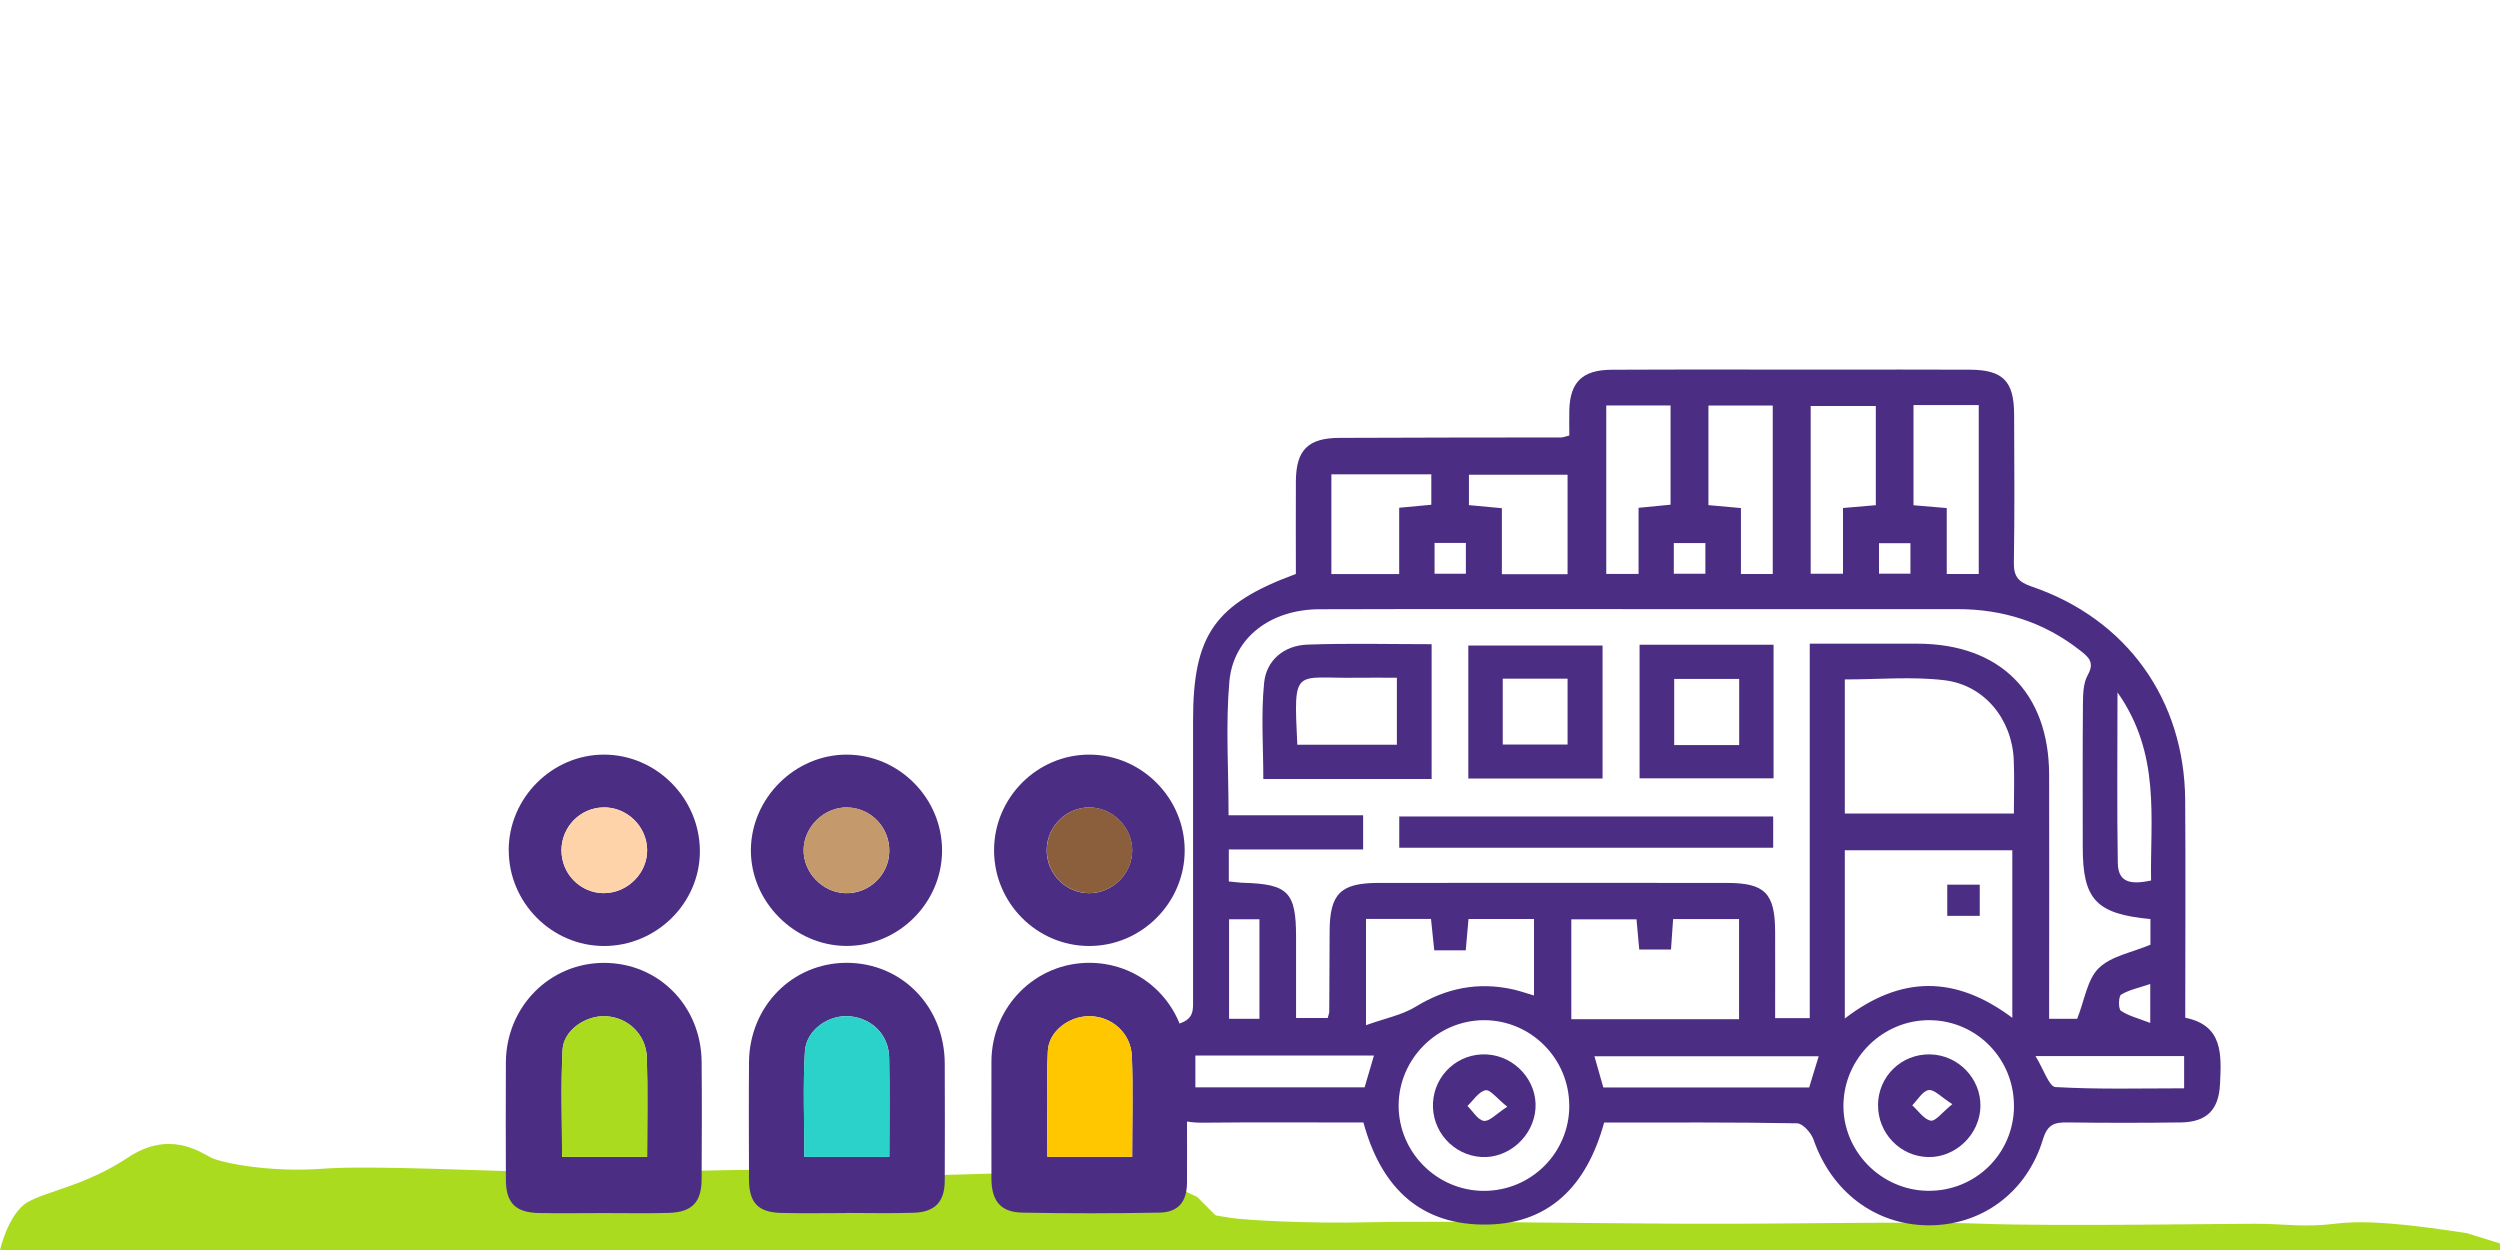 <?xml version="1.0" encoding="UTF-8"?>
<svg id="Layer_1" data-name="Layer 1" xmlns="http://www.w3.org/2000/svg" viewBox="0 0 400 200">
  <defs>
    <style>
      .cls-1 {
        fill: #8b5e3c;
      }

      .cls-1, .cls-2, .cls-3, .cls-4, .cls-5, .cls-6, .cls-7 {
        stroke-width: 0px;
      }

      .cls-2 {
        fill: #4b2e83;
      }

      .cls-3 {
        fill: #2ad2c9;
      }

      .cls-4 {
        fill: #aadb1e;
      }

      .cls-5 {
        fill: #ffd3a9;
      }

      .cls-6 {
        fill: #c49a6c;
      }

      .cls-7 {
        fill: #ffc700;
      }
    </style>
  </defs>
  <path class="cls-4" d="m394.75,197.31c-10.03-1.51-16.16-2.13-21.17-1.51-5.01.62-7.92,0-12.87,0s-32.33.42-43.44,0c-11.1-.42-30.57.07-47.58,0s-40.21-.49-50.43-.24c-10.22.24-20.06-.35-22.28-.69s-8.36-1.73-16.71,0c-8.36,1.73-16.16,2.07-20.06,2.76s-5.57,2.98-5.57,2.98h250.7s-10.59-3.29-10.59-3.29Z"/>
  <path class="cls-4" d="m191.56,191.52c-8-3.89-12.89-5.49-16.89-3.89s-6.32,0-10.27,0-25.79,1.07-34.65,0c-8.86-1.07-24.39.18-37.96,0s-32.08-1.25-40.23-.63-16-.89-17.78-1.78-6.67-4.44-13.33,0-12.89,5.33-16,7.11S0,200,0,200h200s-8.44-8.48-8.44-8.48Z"/>
  <g>
    <path class="cls-2" d="m229.06,103.07c0,7.43,0,14.39,0,21.57-9.02,0-17.84,0-26.93,0,0-5.19-.38-10.34.13-15.4.36-3.62,3.19-5.96,6.89-6.1,6.5-.24,13.02-.07,19.91-.07Zm-21.49,16.09c5.44,0,10.65,0,15.93,0,0-3.62,0-6.99,0-10.72-2.27,0-4.33-.03-6.39,0-10.08.15-10.15-1.92-9.54,10.72Z"/>
    <path class="cls-2" d="m256.41,103.28c0,7.04,0,14.02,0,21.28-7.15,0-14.21,0-21.48,0,0-7.05,0-14.02,0-21.28,7.1,0,14.18,0,21.48,0Zm-15.97,5.31c0,3.82,0,7.2,0,10.53,3.68,0,7.06,0,10.37,0,0-3.67,0-7.05,0-10.53-3.57,0-6.86,0-10.37,0Z"/>
    <path class="cls-2" d="m262.33,103.16c7.21,0,14.2,0,21.44,0,0,7.12,0,14.09,0,21.37-7.1,0-14.15,0-21.44,0,0-6.98,0-13.96,0-21.37Zm15.94,5.47c-3.71,0-6.99,0-10.4,0,0,3.66,0,7.12,0,10.58,3.62,0,6.91,0,10.4,0,0-3.57,0-6.95,0-10.58Z"/>
    <path class="cls-2" d="m223.88,135.64c0-1.87,0-3.31,0-5.01,19.94,0,39.73,0,59.83,0,0,1.6,0,3.22,0,5.01-19.94,0-39.74,0-59.83,0Z"/>
    <path class="cls-2" d="m316.76,141.55c0,1.84,0,3.28,0,4.99-1.74,0-3.36,0-5.2,0,0-1.63,0-3.17,0-4.99,1.69,0,3.32,0,5.2,0Z"/>
    <path class="cls-2" d="m229.28,176.43c.25-4.54,4.1-7.98,8.63-7.72,4.5.26,8.06,4.23,7.77,8.64-.3,4.46-4.32,8.05-8.69,7.77-4.51-.3-7.96-4.19-7.71-8.69Zm11.89.65c-1.65-1.31-2.73-2.79-3.49-2.64-1.09.22-1.94,1.61-2.89,2.51.87.85,1.67,2.26,2.63,2.39.9.12,1.98-1.13,3.74-2.26Z"/>
    <path class="cls-2" d="m207.34,91.85c0-5.02-.03-9.94,0-14.87.04-4.98,1.93-6.9,6.98-6.92,11.84-.06,23.67-.05,35.51-.07.23,0,.47-.11,1.26-.31,0-1.27-.04-2.69,0-4.11.13-4.43,2.1-6.39,6.75-6.41,11.71-.06,23.43-.02,35.14-.02,7.4,0,14.8-.03,22.2.01,5.3.03,7.06,1.83,7.08,7.15.03,7.89.09,15.79-.04,23.68-.04,2.23.67,3.12,2.83,3.86,15.23,5.19,24.47,18.1,24.58,34.18.08,11.46.01,22.93.01,34.82,6.09,1.21,5.79,5.95,5.56,10.63-.2,4.12-2.13,6.06-6.28,6.12-6.04.08-12.09.08-18.13,0-2.05-.03-3.19.3-3.91,2.68-2.6,8.6-9.91,13.87-18.45,13.78-8.43-.09-15.38-5.39-18.26-13.7-.38-1.09-1.72-2.6-2.64-2.62-10.22-.19-20.45-.12-30.87-.12-2.75,10.06-8.8,16.5-19.58,16.32-10.41-.17-16.27-6.51-18.93-16.33-8.63,0-17.13-.06-25.63.03-3.44.03-6.48-.78-6.95-4.54-.78-6.25-.7-9.93,3.32-11.39,2.1-.77,2.01-2.08,2-3.7-.01-14.92,0-29.84,0-44.76,0-13.63,3.44-18.62,16.41-23.39Zm136.74,55.2c-8.71-.81-10.84-3.13-10.84-11.48,0-7.64-.04-15.29.03-22.93.01-1.57.05-3.36.78-4.66,1.16-2.05.05-2.9-1.26-3.93-5.75-4.51-12.32-6.59-19.59-6.59-14.79,0-29.59,0-44.38,0-19.23,0-38.47-.04-57.7.02-7.77.02-13.79,4.48-14.42,11.56-.61,6.93-.13,13.95-.13,21.4,7.31,0,14.38,0,21.53,0,0,2,0,3.53,0,5.47-7.32,0-14.4,0-21.49,0,0,1.98,0,3.52,0,5.12.96.09,1.69.2,2.42.22,7.06.21,8.33,1.51,8.34,8.57,0,4.39,0,8.78,0,13.06h5.06c.13-.52.24-.75.25-.99.03-4.31.04-8.63.06-12.94.03-5.94,1.75-7.67,7.75-7.68,18.62-.02,37.23-.02,55.85,0,6.03,0,7.65,1.65,7.68,7.72.02,4.63,0,9.26,0,13.91,2.11,0,3.63,0,5.54,0,0-20.03,0-39.82,0-59.91,6.03,0,11.68-.02,17.32,0,13.11.05,20.94,7.84,20.98,20.94.04,11.71,0,23.42,0,35.14,0,1.31,0,2.62,0,3.94,2.12,0,3.69,0,4.49,0,1.2-3.04,1.61-6.31,3.45-8.11,1.97-1.93,5.29-2.49,8.27-3.75v-4.11Zm-22.11,15.8c0-9.23,0-17.98,0-26.81-9.07,0-17.86,0-26.8,0,0,8.97,0,17.71,0,26.92,8.96-6.88,17.66-6.95,26.8-.11Zm-26.8-54.15c0,7.2,0,14.25,0,21.47,9.05,0,17.84,0,27.05,0,0-2.99.1-5.79-.02-8.57-.27-6.52-4.69-12.02-11.15-12.77-5.17-.61-10.47-.12-15.88-.12Zm-16.92,54.37c0-5.52,0-10.72,0-16.02-3.6,0-6.97,0-10.55,0-.12,1.74-.23,3.28-.34,4.87-1.88,0-3.49,0-5.08,0-.17-1.84-.3-3.38-.44-4.83-3.71,0-7.08,0-10.43,0,0,5.48,0,10.68,0,15.98,9,0,17.72,0,26.83,0Zm-27.17,13.85c0-7.53-6.11-13.68-13.61-13.69-7.48,0-13.68,6.18-13.69,13.65-.01,7.5,6.14,13.65,13.65,13.66,7.55,0,13.65-6.07,13.66-13.62Zm71.15.15c.08-7.59-5.9-13.75-13.42-13.84-7.47-.1-13.73,6-13.86,13.49-.13,7.45,6.01,13.72,13.51,13.81,7.58.09,13.7-5.89,13.78-13.46Zm-103.67-13.04c3.07-1.11,5.77-1.62,7.97-2.97,4.89-2.99,9.98-3.99,15.54-2.76,1.11.25,2.19.63,3.37.98,0-4.4,0-8.28,0-12.24-3.63,0-7.01,0-10.48,0-.16,1.76-.29,3.3-.44,5.01-1.74,0-3.29,0-5.04,0-.17-1.7-.34-3.26-.52-5.02-3.44,0-6.82,0-10.4,0,0,5.3,0,10.42,0,17Zm87.6-99.22c0,5.58,0,10.8,0,16.03,1.82.15,3.36.29,5.32.45,0,3.59,0,6.99,0,10.55,1.96,0,3.48,0,5.12,0,0-9.08,0-17.99,0-27.03-3.55,0-6.85,0-10.43,0Zm-6.03,16.01c0-5.54,0-10.74,0-15.86-3.69,0-7.06,0-10.42,0,0,9.1,0,17.9,0,26.84,1.73,0,3.25,0,5.17,0,0-3.59,0-6.98,0-10.52,1.93-.17,3.49-.3,5.25-.45Zm-16.49,11.01c0-9.12,0-18.01,0-26.95-3.59,0-6.86,0-10.29,0,0,5.42,0,10.64,0,15.94,1.77.16,3.31.3,5.2.47,0,3.59,0,6.99,0,10.55,1.81,0,3.24,0,5.08,0Zm-26.64-26.95c0,9.18,0,18.08,0,26.95,1.8,0,3.23,0,5.17,0,0-3.65,0-7.14,0-10.58,2.04-.2,3.58-.35,5.12-.5,0-5.43,0-10.55,0-15.88-3.47,0-6.74,0-10.29,0Zm-33.13,26.97c0-3.74,0-7.21,0-10.61,2.04-.19,3.59-.33,5.14-.48,0-1.76,0-3.2,0-4.87-5.39,0-10.59,0-15.99,0,0,5.39,0,10.59,0,15.96,3.52,0,6.8,0,10.85,0Zm26.94.03c0-5.59,0-10.8,0-15.92-5.5,0-10.71,0-15.78,0,0,1.84,0,3.37,0,4.86,1.83.17,3.37.32,5.27.49,0,3.66,0,7.05,0,10.56,3.68,0,6.96,0,10.51,0Zm40.18,77.12c-12.18,0-23.91,0-35.88,0,.53,1.85.96,3.37,1.42,4.99,10.99,0,21.91,0,32.94,0,.5-1.63.96-3.14,1.52-4.99Zm-99.73-.11c0,1.97,0,3.48,0,5.08,9.2,0,18.12,0,27.08,0,.51-1.73.97-3.3,1.49-5.08-9.78,0-19.07,0-28.57,0Zm152.91-28.01c-.16-10.02,1.57-20.24-5.37-30.1,0,9.77-.1,18.56.05,27.35.06,3.37,2.51,3.33,5.32,2.75Zm5.29,28.09c-7.89,0-15.35,0-23.78,0,1.31,2.12,2.17,4.9,3.2,4.96,6.83.39,13.69.2,20.58.2,0-2,0-3.44,0-5.16Zm-147.95-5.96c0-5.59,0-10.78,0-15.93-1.84,0-3.35,0-4.86,0,0,5.48,0,10.68,0,15.93,1.72,0,3.16,0,4.86,0Zm71.35-71.21c0-1.73,0-3.25,0-4.91-1.82,0-3.44,0-5.05,0,0,1.84,0,3.36,0,4.91,1.81,0,3.35,0,5.05,0Zm-38.32-4.93c-1.79,0-3.4,0-5.01,0,0,1.82,0,3.34,0,4.93,1.78,0,3.31,0,5.01,0,0-1.74,0-3.27,0-4.93Zm66.1,4.92c1.91,0,3.42,0,5.03,0,0-1.75,0-3.26,0-4.88-1.78,0-3.37,0-5.03,0,0,1.74,0,3.17,0,4.88Zm43.4,65.65c-1.79.61-3.37.92-4.66,1.7-.43.26-.46,2.3-.04,2.58,1.25.84,2.82,1.22,4.7,1.95,0-2.37,0-3.9,0-6.24Z"/>
    <path class="cls-2" d="m300.48,176.76c.06-4.56,3.74-8.13,8.3-8.06,4.51.07,8.17,3.84,8.09,8.32-.08,4.45-3.94,8.2-8.35,8.11-4.5-.09-8.09-3.83-8.03-8.38Zm11.9-.09c-1.8-1.14-2.9-2.39-3.79-2.26-.98.15-1.76,1.57-2.63,2.44.97.87,1.85,2.24,2.95,2.45.76.15,1.82-1.31,3.47-2.64Z"/>
  </g>
  <g>
    <path class="cls-2" d="m189.92,178.98c0,3.43.03,6.87,0,10.3-.03,3.02-1.41,4.69-4.44,4.74-7.3.13-14.61.14-21.92,0-3.47-.07-4.92-1.88-4.93-5.45,0-6.25-.02-12.5,0-18.75.04-8.8,7.08-15.83,15.76-15.77,8.62.06,15.44,6.94,15.52,15.69.03,3.08,0,6.16,0,9.24Zm-8.77,6.12c0-5.57.16-10.84-.05-16.1-.15-3.72-3.23-6.4-6.79-6.41-3.27-.01-6.52,2.41-6.66,5.59-.25,5.59-.07,11.19-.07,16.92h13.57Z"/>
    <path class="cls-2" d="m96.51,194.09c-3.43,0-6.87.06-10.3-.01-3.75-.07-5.26-1.63-5.27-5.35-.02-6.25-.03-12.5,0-18.75.05-8.87,6.97-15.89,15.65-15.92,8.73-.03,15.58,6.84,15.67,15.8.06,6.25.03,12.5,0,18.75,0,3.7-1.5,5.33-5.2,5.45-3.52.11-7.04.02-10.56.03Zm7.03-8.97c0-5.51.11-10.7-.04-15.88-.11-3.71-3.03-6.48-6.61-6.64-3.21-.14-6.71,2.24-6.88,5.36-.29,5.67-.08,11.37-.08,17.16h13.61Z"/>
    <path class="cls-2" d="m135.38,194.09c-3.43,0-6.87.06-10.3-.02-3.78-.08-5.23-1.6-5.24-5.36-.02-6.25-.05-12.5,0-18.75.07-8.95,6.92-15.89,15.6-15.91,8.83-.01,15.68,6.98,15.72,16.09.03,6.25.02,12.5,0,18.75-.01,3.38-1.54,5.04-4.96,5.15-3.61.12-7.22.03-10.83.03h0Zm6.91-8.98c0-5.5.07-10.69-.02-15.88-.06-3.61-2.73-6.3-6.29-6.62-3.36-.31-6.98,2.14-7.19,5.61-.34,5.58-.09,11.2-.09,16.89h13.6Z"/>
    <path class="cls-2" d="m159.05,136.05c0-8.41,6.87-15.32,15.24-15.31,8.36,0,15.26,6.94,15.26,15.32,0,8.39-6.9,15.3-15.27,15.3-8.39,0-15.23-6.89-15.23-15.31Zm15.17,6.86c3.75.03,6.93-3.11,6.93-6.85,0-3.73-3.21-6.9-6.93-6.87-3.66.03-6.68,3.05-6.75,6.73-.06,3.82,2.97,6.95,6.74,6.99Z"/>
    <path class="cls-2" d="m81.39,136c.02-8.37,6.99-15.31,15.33-15.26,8.34.05,15.22,6.99,15.26,15.4.04,8.33-6.94,15.24-15.36,15.22-8.36-.02-15.24-6.96-15.22-15.35Zm15.3,6.9c3.75-.03,6.92-3.24,6.85-6.96-.07-3.77-3.28-6.85-7.05-6.75-3.69.09-6.64,3.12-6.66,6.83-.02,3.82,3.06,6.91,6.85,6.89Z"/>
    <path class="cls-2" d="m150.73,136.12c-.03,8.37-6.98,15.27-15.33,15.23-8.31-.04-15.31-7.09-15.26-15.37.06-8.32,7.09-15.28,15.39-15.24,8.35.04,15.23,7,15.2,15.38Zm-15.12-6.93c-3.72-.08-6.98,3.07-7.03,6.79-.05,3.61,2.98,6.78,6.61,6.93,3.79.15,7-2.85,7.1-6.63.1-3.82-2.89-6.99-6.67-7.08Z"/>
    <path class="cls-7" d="m181.15,185.1h-13.57c0-5.73-.18-11.33.07-16.92.14-3.18,3.39-5.61,6.66-5.59,3.56.02,6.64,2.69,6.79,6.41.21,5.26.05,10.53.05,16.1Z"/>
    <path class="cls-4" d="m103.54,185.11h-13.61c0-5.79-.21-11.49.08-17.16.16-3.12,3.66-5.5,6.88-5.36,3.58.16,6.51,2.92,6.61,6.64.15,5.18.04,10.37.04,15.88Z"/>
    <path class="cls-3" d="m142.29,185.11h-13.6c0-5.69-.25-11.31.09-16.89.21-3.47,3.83-5.92,7.19-5.61,3.56.32,6.23,3.01,6.29,6.62.09,5.19.02,10.38.02,15.88Z"/>
    <path class="cls-1" d="m174.23,142.9c-3.78-.03-6.81-3.17-6.74-6.99.06-3.68,3.09-6.7,6.75-6.73,3.73-.04,6.93,3.14,6.93,6.87,0,3.74-3.18,6.88-6.93,6.85Z"/>
    <path class="cls-5" d="m96.69,142.9c-3.79.03-6.87-3.06-6.85-6.89.02-3.7,2.97-6.74,6.66-6.83,3.76-.1,6.98,2.99,7.05,6.75.07,3.72-3.1,6.93-6.85,6.96Z"/>
    <path class="cls-6" d="m135.61,129.18c3.78.08,6.77,3.26,6.67,7.08-.1,3.79-3.3,6.78-7.1,6.63-3.63-.14-6.66-3.32-6.61-6.93.05-3.72,3.32-6.87,7.03-6.79Z"/>
  </g>
</svg>